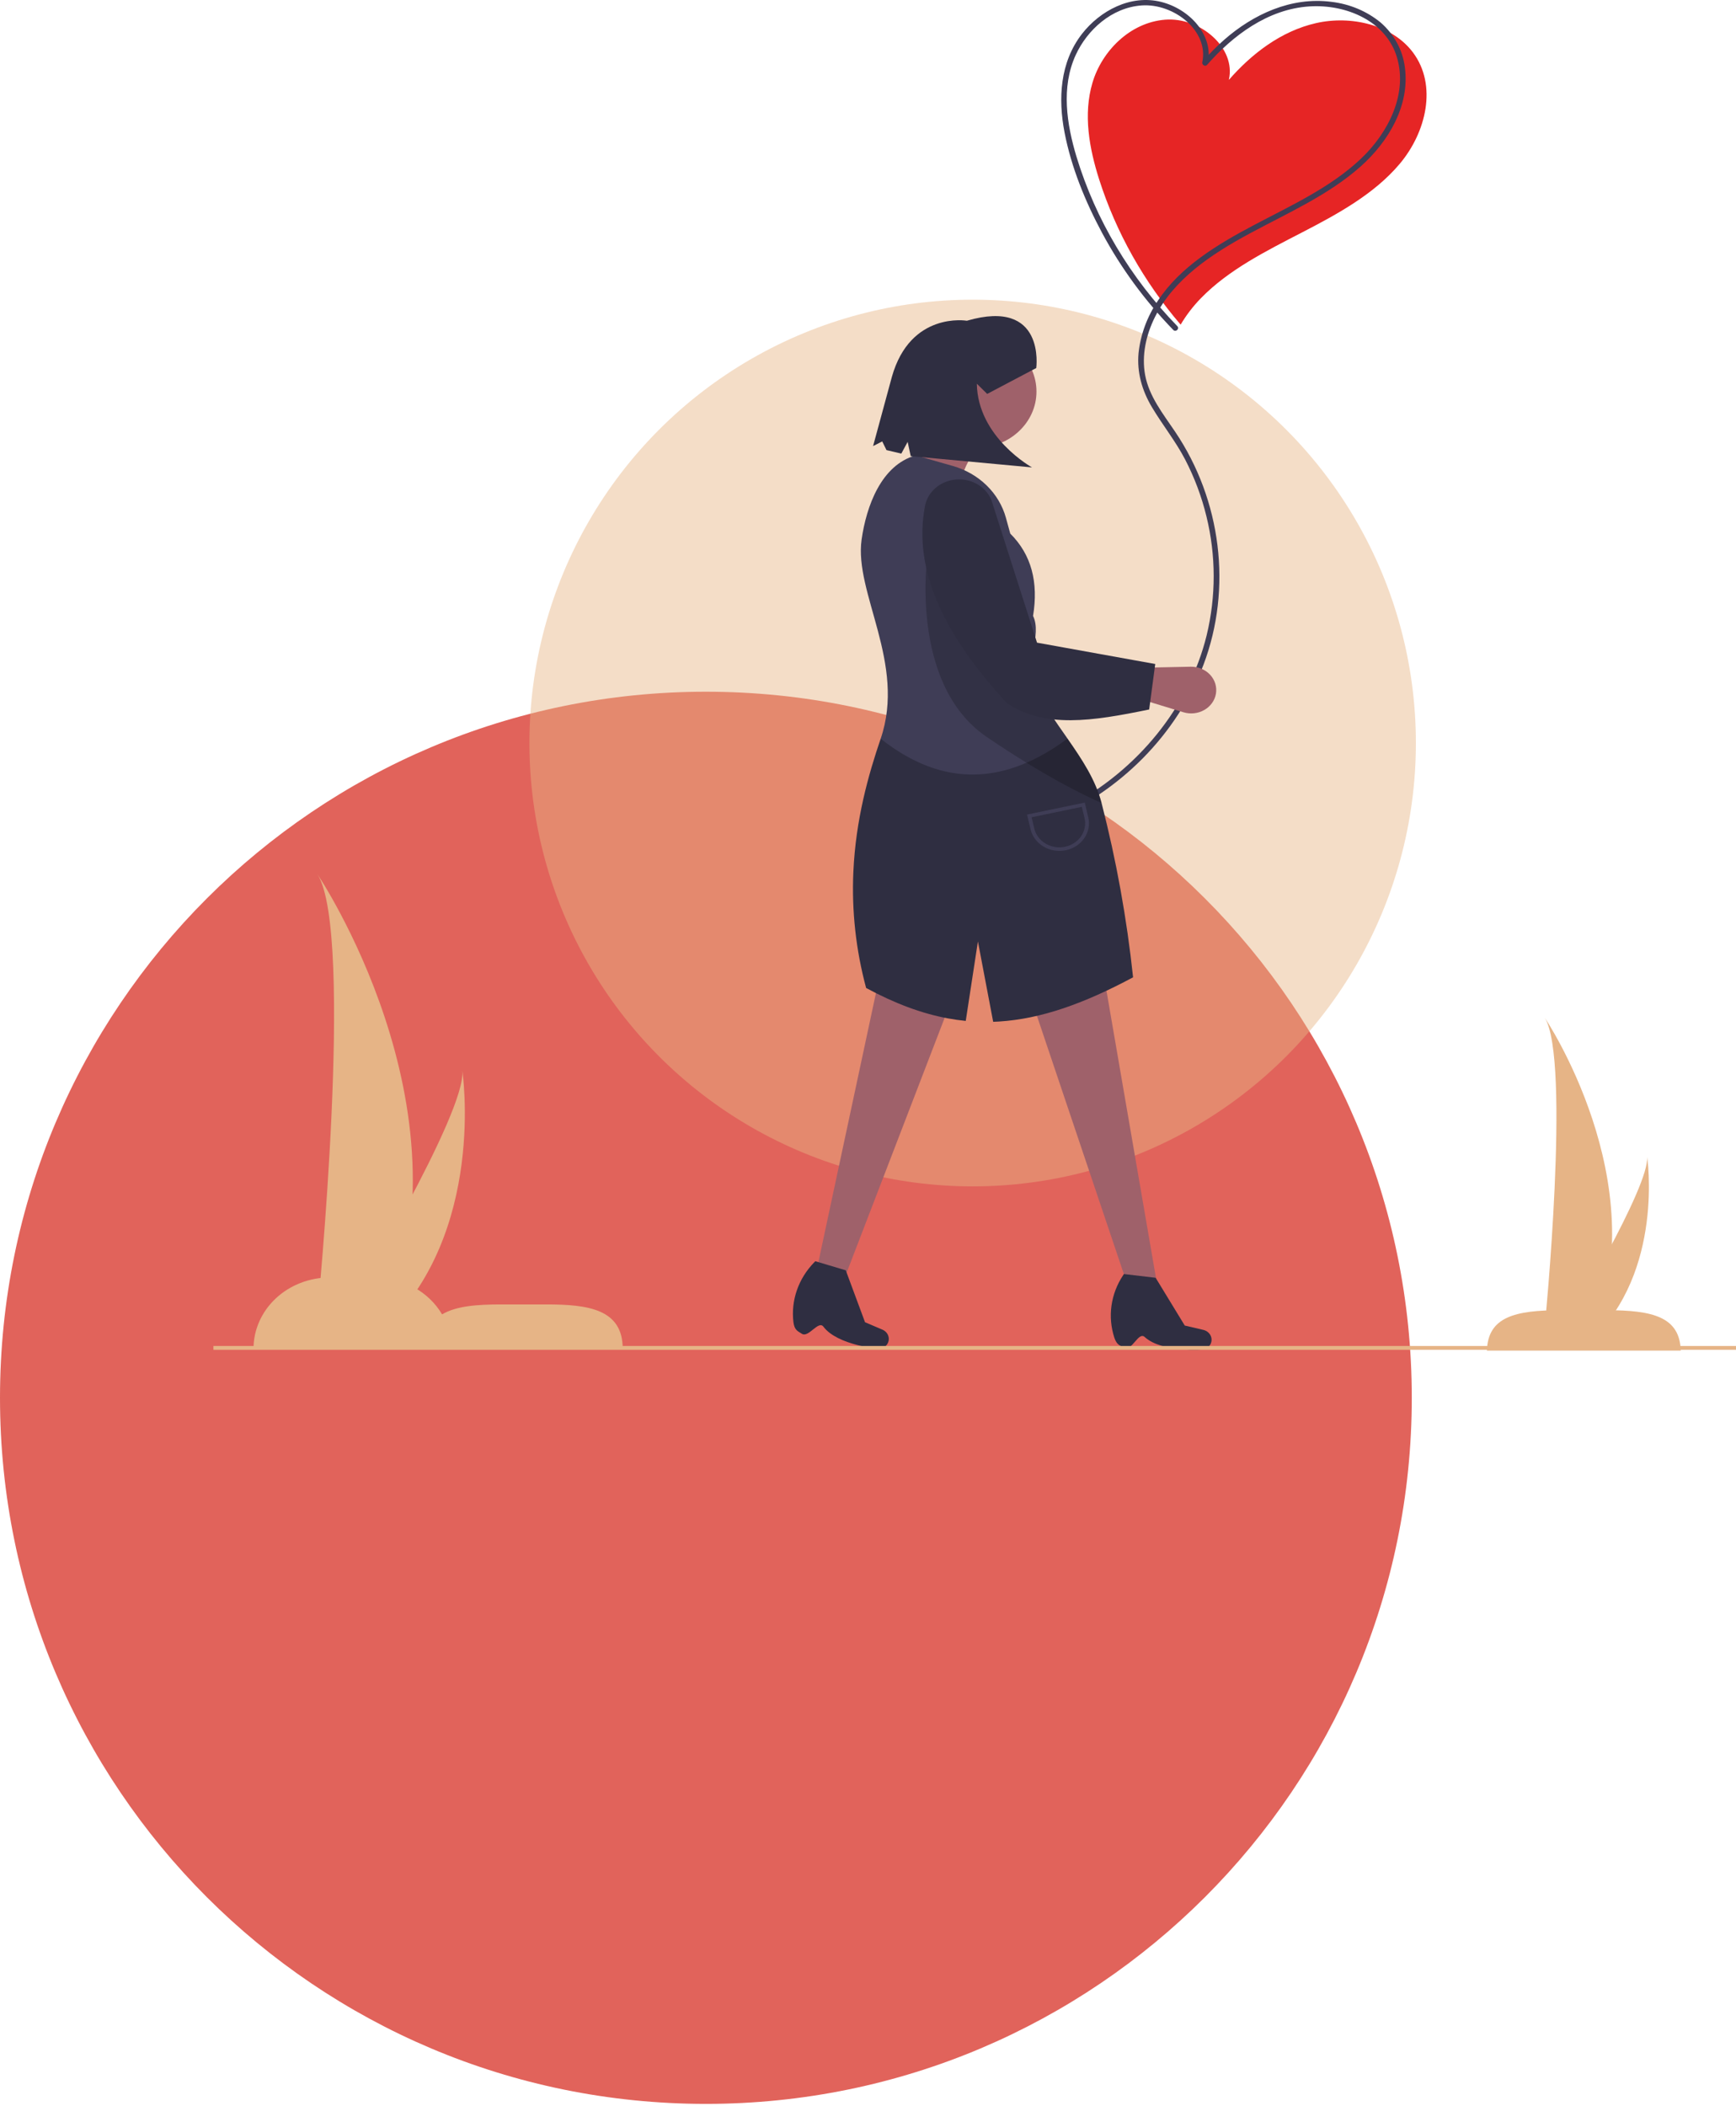 <svg width="423" height="513" viewBox="0 0 423 513" fill="none" xmlns="http://www.w3.org/2000/svg">
<g id="Combine">
<path id="Ellipse 1" d="M344 340.5C344 435.493 266.993 512.5 172 512.5C77.007 512.5 0 435.493 0 340.5C0 245.507 77.007 168.5 172 168.5C266.993 168.5 344 245.507 344 340.5Z" fill="#DA3F35" fill-opacity="0.81"/>
<circle id="Ellipse 2" cx="237" cy="181" r="108" fill="#E6B486" fill-opacity="0.46"/>
<g id="figure" clip-path="url(#clip0)">
<path id="heart" d="M317.181 56.661C325.948 52.13 334.853 47.274 341.047 39.926C347.517 32.252 350.278 20.774 344.283 12.772C339.247 6.051 329.218 3.687 320.675 5.63C312.133 7.572 304.981 13.107 299.427 19.463C301.244 11.65 292.408 4.106 283.868 4.798C275.327 5.49 268.474 12.452 266.194 20.159C263.913 27.865 265.397 36.113 267.844 43.775C271.964 56.622 278.698 68.61 287.677 79.083C289.054 76.757 290.718 74.589 292.635 72.623C299.378 65.708 308.414 61.192 317.181 56.661Z" fill="#E62525"/>
<path id="Vector" d="M286.877 79.457C275.405 67.662 267.002 53.559 262.322 38.243C259.917 30.288 258.508 21.243 262.113 13.394C264.901 7.323 270.843 1.83 278.209 1.322C285.983 0.785 294.613 7.498 292.947 15.175C292.823 15.748 293.633 16.353 294.112 15.807C300.335 8.724 308.888 2.2 319.08 1.561C328.159 0.991 337.696 5.222 340.34 13.822C343.094 22.78 338.342 32.257 331.687 38.591C324.304 45.618 314.694 50.001 305.623 54.787C296.699 59.495 287.621 64.933 282.132 73.256C279.524 77.106 277.912 81.468 277.424 85.999C276.993 90.676 278.248 95.098 280.676 99.176C283.254 103.507 286.443 107.456 288.772 111.929C291.062 116.349 292.804 120.998 293.964 125.787C296.307 135.332 296.322 145.246 294.009 154.797C289.73 172.205 277.245 187.525 260.628 196.339C258.62 197.402 256.556 198.37 254.444 199.238C253.626 199.576 254.334 200.696 255.148 200.361C263.95 196.677 271.862 191.372 278.41 184.764C284.958 178.157 290.006 170.384 293.252 161.911C300.282 143.3 297.587 121.857 286.341 105.174C283.397 100.808 279.997 96.573 279.028 91.372C278.14 86.605 279.234 81.632 281.392 77.284C286.014 67.971 295.176 61.917 304.43 56.921C313.682 51.926 323.565 47.6 331.405 40.672C338.385 34.504 343.534 25.704 342.325 16.485C341.826 12.272 339.723 8.365 336.398 5.476C333.046 2.726 328.887 0.977 324.458 0.453C314.578 -0.846 305.316 3.526 298.274 9.705C296.44 11.328 294.721 13.059 293.127 14.888L294.291 15.52C295.795 8.591 289.888 2.226 282.973 0.474C275.452 -1.432 267.996 2.668 263.663 8.226C258.249 15.17 257.806 24.073 259.389 32.26C261.03 40.752 264.429 49.067 268.556 56.766C273.158 65.334 278.99 73.277 285.892 80.376C286.495 80.998 287.478 80.076 286.877 79.457L286.877 79.457Z" fill="#3F3D56"/>
<path id="Vector_2" d="M282.026 313.38L275.449 315.121L249.607 238.378L268.57 235.329L282.026 313.38Z" fill="#9F616A"/>
<path id="Vector_3" d="M204.832 313.821L198.328 312.521L215.153 233.879L233.448 239.437L204.832 313.821Z" fill="#9F616A"/>
<path id="Vector_4" d="M274.1 328.288C275.901 329.054 277.41 324.304 278.929 325.696C283.178 329.59 293.371 328.717 293.371 328.717C293.714 328.614 294.03 328.448 294.301 328.228C294.572 328.008 294.793 327.739 294.95 327.437C295.106 327.136 295.195 326.807 295.212 326.472C295.228 326.138 295.172 325.803 295.045 325.489C294.894 325.113 294.648 324.778 294.327 324.511C294.006 324.243 293.62 324.053 293.203 323.956L288.684 322.902L281.588 311.266L273.856 310.353L273.66 310.651C272.165 312.898 271.202 315.416 270.833 318.038C270.465 320.66 270.7 323.324 271.524 325.854C272.167 327.776 273.042 327.837 274.1 328.288Z" fill="#2F2E41"/>
<path id="Vector_5" d="M195.384 324.902C197.005 325.963 199.419 321.549 200.639 323.177C204.054 327.73 214.247 328.609 214.247 328.609C214.603 328.566 214.947 328.457 215.257 328.286C215.566 328.116 215.836 327.89 216.049 327.62C216.262 327.35 216.414 327.042 216.496 326.716C216.578 326.389 216.588 326.051 216.525 325.72C216.45 325.325 216.274 324.953 216.01 324.636C215.747 324.319 215.405 324.066 215.014 323.899L210.777 322.093L206.082 309.443L198.658 307.228L198.408 307.488C196.498 309.442 195.057 311.753 194.181 314.268C193.305 316.783 193.014 319.443 193.328 322.071C193.584 324.07 194.432 324.279 195.384 324.902Z" fill="#2F2E41"/>
<path id="Vector_6" d="M260.11 179.921C263.573 184.888 266.93 189.904 268.415 195.613C272.007 209.586 274.571 223.772 276.09 238.071C264.058 244.509 253.618 248.205 243.421 248.842C242.946 248.871 242.473 248.892 242 248.909L238.282 229.337L235.317 248.693C233.848 248.547 232.378 248.34 230.9 248.062C224.507 246.866 217.998 244.423 211.043 240.671C208.55 231.422 207.503 221.886 207.935 212.358C208.507 199.616 211.596 188.707 214.588 179.946L260.11 179.921Z" fill="#2F2E41"/>
<path id="Vector_7" d="M234.568 122.216L218.221 117.033C224.135 111.634 226.55 105.706 224.106 99.044L242.415 102.093C238.07 109.901 232.382 114.603 234.568 122.216Z" fill="#9F616A"/>
<path id="Vector_8" d="M260.11 179.921C245.24 190.952 230.101 192.223 214.588 179.946C220.842 161.637 208.084 144.42 209.942 131.422C211.102 123.313 214.718 113.269 223.127 110.933L232.159 113.507C235.292 114.399 238.127 116.025 240.392 118.231C242.658 120.437 244.278 123.149 245.098 126.106L246.166 129.984C251.337 135.113 253.061 141.855 251.718 150.039C252.852 152.361 252.331 155.29 251.811 158.223C251.319 161.013 250.826 163.808 251.755 166.082C253.755 170.972 256.976 175.426 260.11 179.921Z" fill="#3F3D56"/>
<path id="Vector_9" d="M133.137 317.752H122.08C116.297 317.752 111.13 318.134 107.72 320.177C106.116 317.455 103.758 315.185 100.891 313.605C98.024 312.024 94.755 311.19 91.424 311.191H80.368C77.926 311.191 75.508 311.639 73.252 312.511C70.996 313.382 68.946 314.66 67.219 316.27C65.493 317.88 64.123 319.792 63.189 321.895C62.254 323.999 61.773 326.254 61.773 328.531V328.531H151.731V328.531C151.731 318.954 143.406 317.752 133.137 317.752Z" fill="#E6B486"/>
<path id="Vector_10" d="M362.31 329H409.537C409.299 320.783 402.7 319.158 391.452 319.158H380.396C369.148 319.158 362.549 320.783 362.31 329Z" fill="#E6B486"/>
<path id="Vector_11" d="M423 327.88H52V328.817H423V327.88Z" fill="#E6B486"/>
<path id="Vector_12" d="M237.838 109.106C245.963 109.106 252.55 102.963 252.55 95.386C252.55 87.808 245.963 81.666 237.838 81.666C229.712 81.666 223.125 87.808 223.125 95.386C223.125 102.963 229.712 109.106 237.838 109.106Z" fill="#9F616A"/>
<path id="Vector_13" d="M288.357 173.504L278.051 170.358L278.803 162.646L290.119 162.411C291.012 162.393 291.898 162.557 292.715 162.893C293.532 163.229 294.26 163.728 294.848 164.355C295.435 164.982 295.868 165.722 296.116 166.522C296.363 167.322 296.419 168.163 296.28 168.985C296.142 169.799 295.817 170.574 295.326 171.259C294.835 171.944 294.191 172.521 293.437 172.95C292.684 173.38 291.84 173.652 290.963 173.748C290.086 173.843 289.197 173.76 288.357 173.504Z" fill="#9F616A"/>
<path id="Vector_14" opacity="0.2" d="M268.415 195.613C264.155 193.75 254.459 189.053 240.452 179.535C221.162 166.424 226.068 134.411 226.068 134.411L251.811 158.223C251.319 161.013 250.826 163.808 251.755 166.082C255.965 176.376 265.586 184.738 268.415 195.613Z" fill="black"/>
<path id="Vector_15" d="M280.013 172.827C266.056 175.711 254.638 177.44 245.357 171.303C230.639 155.34 222.274 139.315 225.405 123.177C225.696 121.723 226.422 120.376 227.5 119.291C228.578 118.207 229.963 117.429 231.495 117.049C233.506 116.542 235.647 116.747 237.506 117.623C239.365 118.5 240.811 119.987 241.565 121.797L252.684 156.551L281.489 161.75L280.013 172.827Z" fill="#2F2E41"/>
<path id="Vector_16" d="M258.138 207.278C256.501 207.276 254.912 206.754 253.635 205.798C252.357 204.842 251.467 203.509 251.109 202.018L250.253 198.423L264.313 195.51L265.169 199.105C265.583 200.844 265.24 202.665 264.214 204.167C263.189 205.67 261.565 206.731 259.701 207.117C259.188 207.224 258.664 207.278 258.138 207.278ZM251.362 199.081L252.016 201.83C252.195 202.58 252.53 203.29 253.003 203.919C253.476 204.548 254.077 205.084 254.772 205.496C255.467 205.909 256.242 206.189 257.053 206.322C257.864 206.455 258.695 206.438 259.499 206.271C260.303 206.105 261.064 205.792 261.739 205.351C262.413 204.91 262.988 204.35 263.43 203.702C263.872 203.054 264.174 202.331 264.316 201.575C264.459 200.818 264.44 200.043 264.262 199.293L263.607 196.544L251.362 199.081Z" fill="#3F3D56"/>
<path id="Vector_17" d="M252.496 89.651C252.496 89.651 254.858 72.51 235.587 78.131C235.587 78.131 221.824 75.776 217.31 91.831L212.74 108.66L214.967 107.53L216.006 109.646L219.615 110.499L221.16 107.64L221.907 111.112L251.469 113.86C251.469 113.86 238.229 106.558 238.019 93.471L240.541 95.956L252.496 89.651Z" fill="#2F2E41"/>
<path id="Vector_18" d="M77.379 319.392C77.379 319.392 86.425 227.535 77.379 213.006C77.379 213.006 115.574 269.714 93.964 322.204L77.379 319.392Z" fill="#E6B486"/>
<path id="Vector_19" d="M84.77 318.924C84.77 318.924 113.787 270.779 112.644 260.775C112.644 260.775 118.685 300.483 93.108 324.244L84.77 318.924Z" fill="#E6B486"/>
<path id="Vector_20" d="M376.402 323.156C376.402 323.156 382.799 258.194 376.402 247.919C376.402 247.919 403.413 288.024 388.13 325.145L376.402 323.156Z" fill="#E6B486"/>
<path id="Vector_21" d="M381.628 322.825C381.628 322.825 402.15 288.777 401.341 281.701C401.341 281.701 405.614 309.783 387.525 326.587L381.628 322.825Z" fill="#E6B486"/>
</g>
</g>
<defs>
<clipPath id="clip0">
<rect width="371" height="329" fill="white" transform="translate(52)"/>
</clipPath>
</defs>
</svg>
